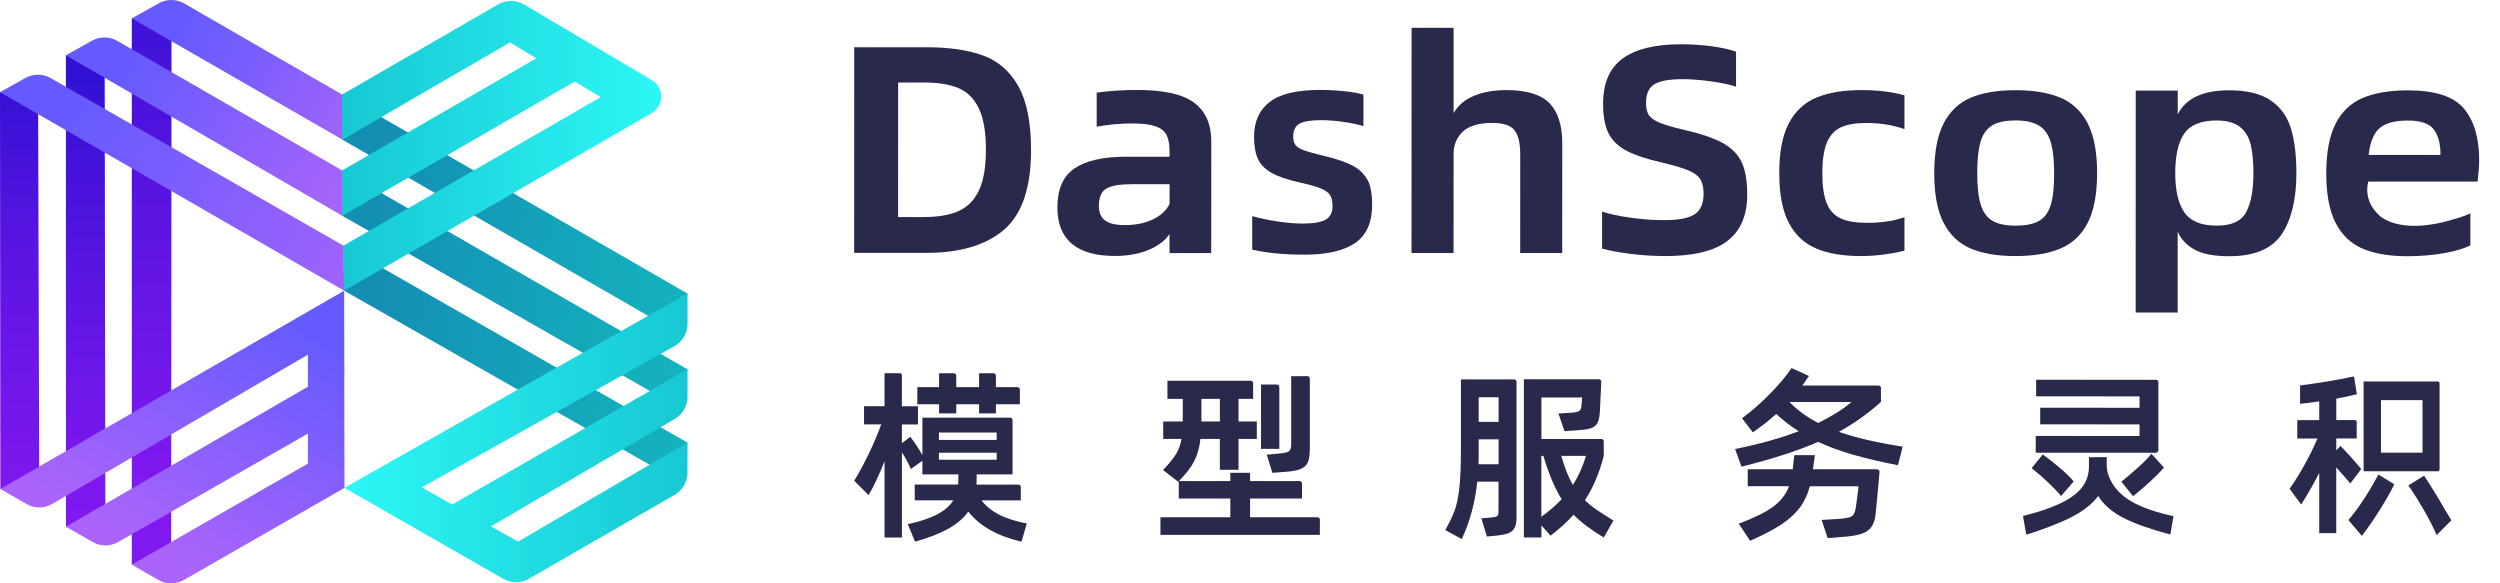 <?xml version="1.0" encoding="UTF-8"?>
<svg width="360px" height="84px" viewBox="0 0 360 84" version="1.1" xmlns="http://www.w3.org/2000/svg" xmlns:xlink="http://www.w3.org/1999/xlink">
    <title>编组</title>
    <defs>
        <linearGradient x1="9.224%" y1="46.148%" x2="106.63%" y2="55.564%" id="linearGradient-1">
            <stop stop-color="#148FB4" offset="0%"></stop>
            <stop stop-color="#14B4BE" offset="100%"></stop>
        </linearGradient>
        <linearGradient x1="5.423%" y1="46.49%" x2="103.453%" y2="54.368%" id="linearGradient-2">
            <stop stop-color="#148FB4" offset="0%"></stop>
            <stop stop-color="#14B4BE" offset="100%"></stop>
        </linearGradient>
        <linearGradient x1="6.487%" y1="47.508%" x2="105.098%" y2="53.275%" id="linearGradient-3">
            <stop stop-color="#148FB4" offset="0%"></stop>
            <stop stop-color="#14B4BE" offset="100%"></stop>
        </linearGradient>
        <linearGradient x1="49.997%" y1="-1.402%" x2="49.997%" y2="119.472%" id="linearGradient-4">
            <stop stop-color="#3311D4" offset="0%"></stop>
            <stop stop-color="#5314E0" offset="27.22%"></stop>
            <stop stop-color="#6C16E9" offset="54.53%"></stop>
            <stop stop-color="#7B18EE" offset="79.57%"></stop>
            <stop stop-color="#8018F0" offset="100%"></stop>
        </linearGradient>
        <linearGradient x1="49.959%" y1="6.99%" x2="49.959%" y2="96.837%" id="linearGradient-5">
            <stop stop-color="#3311D4" offset="0%"></stop>
            <stop stop-color="#4513DB" offset="20.34%"></stop>
            <stop stop-color="#7017EA" offset="73.05%"></stop>
            <stop stop-color="#8018F0" offset="100%"></stop>
        </linearGradient>
        <linearGradient x1="49.939%" y1="-14.383%" x2="49.939%" y2="141.419%" id="linearGradient-6">
            <stop stop-color="#3311D4" offset="0%"></stop>
            <stop stop-color="#8018F0" offset="62.82%"></stop>
        </linearGradient>
        <linearGradient x1="-9.204%" y1="25.011%" x2="129.123%" y2="77.639%" id="linearGradient-7">
            <stop stop-color="#645AFF" offset="14.95%"></stop>
            <stop stop-color="#AA64FA" offset="100%"></stop>
        </linearGradient>
        <linearGradient x1="-10.123%" y1="24.023%" x2="111.93%" y2="70.263%" id="linearGradient-8">
            <stop stop-color="#645AFF" offset="18.8%"></stop>
            <stop stop-color="#AA64FA" offset="100%"></stop>
        </linearGradient>
        <linearGradient x1="-16.492%" y1="21.05%" x2="127.024%" y2="74.707%" id="linearGradient-9">
            <stop stop-color="#645AFF" offset="21.22%"></stop>
            <stop stop-color="#775DFE" offset="46.81%"></stop>
            <stop stop-color="#A964FA" offset="98.57%"></stop>
            <stop stop-color="#AA64FA" offset="100%"></stop>
        </linearGradient>
        <linearGradient x1="36.679%" y1="83.227%" x2="84.949%" y2="8.849%" id="linearGradient-10">
            <stop stop-color="#AA64FA" offset="0%"></stop>
            <stop stop-color="#645AFF" offset="100%"></stop>
        </linearGradient>
        <linearGradient x1="0.009%" y1="50.009%" x2="100.005%" y2="50.009%" id="linearGradient-11">
            <stop stop-color="#2DF7F7" offset="0%"></stop>
            <stop stop-color="#17C8D2" offset="100%"></stop>
        </linearGradient>
        <linearGradient x1="0.015%" y1="49.997%" x2="100.004%" y2="49.997%" id="linearGradient-12">
            <stop stop-color="#17C8D2" offset="0%"></stop>
            <stop stop-color="#2DF7F7" offset="100%"></stop>
        </linearGradient>
    </defs>
    <g id="页面-1" stroke="none" stroke-width="1" fill="none" fill-rule="evenodd">
        <g id="编组">
            <g id="编组-2" fill-rule="nonzero">
                <g id="编组">
                    <polygon id="路径" fill="url(#linearGradient-1)" points="49.263 13.618 99 42.271 98.097 48.225 49.309 20.116"></polygon>
                    <polygon id="路径" fill="url(#linearGradient-2)" points="49.278 24.544 99 53.182 98.097 58.87 49.286 31.073"></polygon>
                    <polygon id="路径" fill="url(#linearGradient-3)" points="49.465 35.377 99 63.734 98.097 69.516 49.558 41.859"></polygon>
                    <polygon id="路径" fill="url(#linearGradient-4)" points="0 13.276 0.054 70.411 5.66 71.469 5.481 12.506"></polygon>
                    <polygon id="路径" fill="url(#linearGradient-5)" points="9.49 7.961 9.498 75.843 15.173 75.578 15.071 7.136"></polygon>
                    <polygon id="路径" fill="url(#linearGradient-6)" points="18.979 2.646 18.979 81.306 24.647 82.123 24.701 1.619"></polygon>
                    <path d="M0,13.276 L49.566,41.859 L49.465,35.377 L7.287,11.237 C6.166,10.599 4.788,10.591 3.667,11.222 L0,13.276 Z" id="路径" fill="url(#linearGradient-7)"></path>
                    <path d="M13.25,5.86 L9.49,7.961 L49.294,31.073 L49.278,24.544 L16.878,5.883 C15.757,5.237 14.379,5.222 13.25,5.86 Z" id="路径" fill="url(#linearGradient-8)"></path>
                    <path d="M18.979,2.646 L22.88,0.467 C24.008,-0.163 25.386,-0.156 26.507,0.49 L49.263,13.611 L49.309,20.109 L18.979,2.646 Z" id="路径" fill="url(#linearGradient-9)"></path>
                    <path d="M49.59,63.734 L49.574,54.528 L49.597,52.629 L49.574,52.645 L49.558,41.859 L0.054,70.411 L3.815,72.582 C4.959,73.243 6.368,73.236 7.505,72.574 L44.335,51.073 L44.335,55.687 L9.498,75.843 L13.343,78.053 C14.472,78.706 15.866,78.706 17.002,78.06 L44.335,62.442 L44.335,66.761 L18.972,81.313 L22.817,83.516 C23.946,84.161 25.34,84.161 26.476,83.516 L44.343,73.275 L44.343,73.275 L49.605,70.255 L49.59,63.734 L49.59,63.734 Z" id="路径" fill="url(#linearGradient-10)"></path>
                    <path d="M99,63.734 L74.61,77.99 L70.702,75.796 L97.178,60.318 C98.307,59.656 99,58.45 99,57.143 L99,53.174 L65.12,72.652 L60.73,70.185 L97.116,49.851 C98.276,49.205 99,47.976 99,46.645 L99,42.264 L49.597,70.247 L72.485,83.36 C73.621,84.014 75.015,84.006 76.144,83.352 L97.155,71.251 C98.292,70.598 98.992,69.384 98.992,68.068 L99,63.734 Z" id="路径" fill="url(#linearGradient-11)"></path>
                    <path d="M93.862,11.541 L75.466,0.646 C74.322,-0.031 72.905,-0.039 71.753,0.623 L49.255,13.618 L49.301,20.116 L73.442,6.109 L77.234,8.397 L49.27,24.544 L49.286,31.073 L82.776,11.735 L86.505,13.984 L49.457,35.377 L49.558,41.859 L93.839,16.295 C95.66,15.245 95.676,12.615 93.862,11.541 Z" id="路径" fill="url(#linearGradient-12)"></path>
                </g>
                <g id="编组" transform="translate(123, 4)" fill="#29294B">
                    <path d="M18.591,4.002 C16.42,3.204 13.68,2.802 10.361,2.802 L0.008,2.802 L0,32.416 L10.353,32.416 C15.257,32.416 18.997,31.301 21.589,29.072 C24.174,26.843 25.47,23.019 25.47,17.617 C25.47,13.662 24.869,10.604 23.658,8.445 C22.448,6.277 20.762,4.799 18.591,4.002 Z M17.982,23.391 C17.326,24.8 16.35,25.798 15.07,26.379 C13.781,26.959 12.11,27.253 10.049,27.253 L6.325,27.253 L6.332,7.88 L10.057,7.88 C12.087,7.88 13.75,8.15 15.031,8.692 C16.319,9.234 17.295,10.217 17.966,11.634 C18.638,13.058 18.974,15.047 18.974,17.609 C18.966,20.055 18.638,21.982 17.982,23.391 Z" id="形状"></path>
                    <path d="M48.988,10.813 C47.356,9.575 44.615,8.955 40.758,8.955 C38.728,8.955 36.784,9.079 34.925,9.335 L34.925,14.242 C36.659,13.932 38.377,13.77 40.079,13.778 C41.515,13.778 42.616,13.917 43.397,14.188 C44.17,14.459 44.701,14.877 44.99,15.449 C45.271,16.022 45.42,16.789 45.412,17.756 L45.412,18.569 L39.134,18.569 C35.847,18.569 33.379,19.126 31.732,20.248 C30.084,21.371 29.265,23.244 29.265,25.86 C29.265,28.19 29.96,29.939 31.349,31.108 C32.739,32.277 34.808,32.857 37.557,32.857 C39.439,32.857 41.086,32.555 42.492,31.944 C43.866,31.348 44.834,30.589 45.412,29.684 L45.412,32.439 L46.036,32.439 L51.416,32.439 L51.424,16.394 C51.432,13.909 50.62,12.052 48.988,10.813 Z M45.42,25.38 C44.943,26.317 44.131,27.06 42.999,27.602 C41.859,28.143 40.516,28.414 38.962,28.414 C37.674,28.414 36.737,28.19 36.136,27.749 C35.535,27.308 35.238,26.619 35.238,25.682 C35.238,24.428 35.589,23.592 36.292,23.167 C36.995,22.741 38.228,22.524 39.993,22.524 L45.42,22.524 L45.42,25.38 Z" id="形状"></path>
                    <path d="M73.333,21.061 C72.959,20.628 72.49,20.248 71.92,19.931 C70.96,19.389 69.57,18.909 67.751,18.476 C66.345,18.135 65.354,17.857 64.768,17.64 C64.182,17.423 63.784,17.176 63.558,16.889 C63.331,16.603 63.222,16.193 63.222,15.651 C63.222,14.768 63.519,14.157 64.12,13.816 C64.713,13.476 65.767,13.305 67.259,13.305 C68.274,13.305 69.359,13.391 70.507,13.561 C71.647,13.731 72.584,13.932 73.333,14.149 L73.333,9.621 C72.724,9.435 71.897,9.288 70.85,9.164 C69.625,9.025 68.367,8.948 67.087,8.948 C63.768,8.948 61.356,9.52 59.849,10.674 C58.342,11.827 57.585,13.499 57.585,15.689 C57.585,17.029 57.772,18.097 58.147,18.894 C58.521,19.691 59.162,20.349 60.075,20.875 C60.989,21.402 62.324,21.866 64.089,22.261 C65.494,22.578 66.517,22.857 67.157,23.12 C67.797,23.375 68.25,23.693 68.5,24.057 C68.758,24.428 68.883,24.962 68.883,25.674 C68.883,26.611 68.547,27.269 67.876,27.64 C67.204,28.012 66.103,28.198 64.581,28.19 C63.472,28.19 62.262,28.089 60.95,27.888 C59.638,27.687 58.42,27.431 57.319,27.122 L57.319,31.944 C59.349,32.424 61.863,32.672 64.854,32.672 C68.086,32.672 70.515,32.114 72.139,30.992 C72.615,30.667 73.021,30.28 73.357,29.831 C74.177,28.747 74.583,27.3 74.59,25.504 C74.59,24.026 74.387,22.857 73.989,22.005 C73.794,21.68 73.591,21.355 73.333,21.061 Z" id="路径"></path>
                    <path d="M93.892,8.971 C92.127,8.971 90.581,9.25 89.254,9.799 C87.927,10.356 86.943,11.185 86.318,12.291 L86.318,0 L80.267,0 L80.259,32.432 L86.31,32.432 L86.318,18.135 C86.318,17.222 86.568,16.316 87.099,15.573 C87.427,15.117 87.817,14.753 88.27,14.49 C89.184,13.963 90.386,13.7 91.878,13.7 C93.431,13.7 94.493,14.041 95.063,14.722 C95.633,15.403 95.914,16.572 95.914,18.221 L95.907,32.432 L101.958,32.432 L101.966,16.641 C101.966,14.056 101.357,12.129 100.131,10.86 C98.897,9.606 96.82,8.971 93.892,8.971 Z" id="路径"></path>
                    <path d="M125.14,16.634 C123.852,15.906 121.97,15.264 119.495,14.691 C117.878,14.319 116.692,13.971 115.934,13.646 C115.169,13.321 114.661,12.949 114.412,12.539 C114.154,12.129 114.029,11.548 114.029,10.813 C114.029,9.505 114.435,8.607 115.239,8.127 C116.044,7.647 117.394,7.4 119.276,7.4 C120.533,7.4 121.923,7.508 123.446,7.725 C124.968,7.941 126.147,8.189 126.99,8.476 L126.99,3.444 C126.124,3.135 124.992,2.872 123.586,2.678 C122.181,2.477 120.674,2.376 119.057,2.376 C115.349,2.376 112.553,3.057 110.672,4.42 C108.79,5.782 107.845,7.957 107.845,10.945 C107.845,12.74 108.103,14.149 108.626,15.194 C109.149,16.231 110.016,17.075 111.226,17.71 C112.436,18.352 114.177,18.925 116.45,19.436 C118.12,19.838 119.37,20.21 120.19,20.566 C121.009,20.922 121.572,21.348 121.868,21.843 C122.165,22.338 122.313,23.035 122.313,23.91 C122.313,25.303 121.884,26.286 121.033,26.851 C120.182,27.424 118.69,27.702 116.574,27.702 C115.021,27.702 113.404,27.578 111.733,27.338 C110.063,27.099 108.712,26.804 107.697,26.464 L107.697,31.797 C108.712,32.083 110.055,32.331 111.733,32.548 C113.404,32.764 115.099,32.865 116.801,32.873 C120.892,32.873 123.883,32.145 125.772,30.675 C127.654,29.212 128.599,26.998 128.599,24.041 C128.599,22.106 128.349,20.574 127.842,19.436 C127.318,18.298 126.428,17.361 125.14,16.634 Z" id="路径"></path>
                    <path d="M138.523,10.07 C136.805,10.798 135.493,12.028 134.58,13.778 C133.666,15.527 133.213,17.911 133.213,20.922 C133.213,23.941 133.666,26.317 134.58,28.066 C135.493,29.815 136.805,31.054 138.523,31.781 C140.241,32.509 142.404,32.873 145.004,32.873 C146.136,32.873 147.323,32.788 148.548,32.617 C149.649,32.463 150.547,32.285 151.242,32.083 L151.242,27.277 C149.704,27.818 147.916,28.089 145.863,28.089 C144.277,28.089 143.02,27.88 142.099,27.47 C141.17,27.06 140.491,26.332 140.061,25.295 C139.632,24.258 139.413,22.81 139.413,20.961 C139.413,19.08 139.632,17.617 140.061,16.564 C140.491,15.511 141.162,14.776 142.052,14.35 C142.95,13.925 144.176,13.708 145.73,13.708 C147.713,13.708 149.548,14.002 151.242,14.59 L151.242,10.217 L151.242,9.729 C149.493,9.226 147.416,8.979 145.019,8.971 C142.404,8.986 140.241,9.342 138.523,10.07 Z" id="路径"></path>
                    <path d="M173.722,10.078 C172.004,9.35 169.841,8.986 167.241,8.986 C164.641,8.986 162.486,9.35 160.784,10.07 C159.082,10.798 157.778,12.028 156.88,13.778 C155.982,15.527 155.537,17.911 155.529,20.922 C155.529,23.941 155.974,26.317 156.872,28.066 C157.77,29.815 159.066,31.054 160.768,31.781 C162.47,32.509 164.625,32.873 167.225,32.873 C169.825,32.873 171.988,32.509 173.706,31.789 C175.424,31.062 176.736,29.831 177.634,28.082 C178.531,26.332 178.977,23.948 178.984,20.937 C178.984,17.926 178.539,15.542 177.641,13.793 C176.743,12.044 175.439,10.805 173.722,10.078 Z M172.301,25.527 C171.973,26.595 171.411,27.354 170.622,27.811 C169.825,28.267 168.701,28.492 167.233,28.492 C165.828,28.492 164.727,28.267 163.938,27.811 C163.15,27.354 162.58,26.588 162.236,25.504 C161.892,24.42 161.721,22.903 161.721,20.937 C161.721,18.971 161.885,17.454 162.213,16.371 C162.541,15.287 163.103,14.513 163.891,14.049 C164.68,13.576 165.797,13.344 167.233,13.344 C168.639,13.344 169.747,13.576 170.552,14.049 C171.356,14.521 171.934,15.295 172.277,16.378 C172.621,17.462 172.793,18.979 172.793,20.945 C172.8,22.927 172.636,24.459 172.301,25.527 Z" id="形状"></path>
                    <path d="M203.939,10.434 C202.518,9.482 200.542,9.002 197.997,9.002 C194.234,9.002 191.766,10.155 190.595,12.454 L190.595,9.048 L184.544,9.048 L184.536,41 L190.587,41 L190.587,29.351 C191.095,30.489 191.922,31.363 193.078,31.975 C194.226,32.586 195.865,32.896 197.989,32.896 C201.636,32.896 204.158,31.836 205.571,29.722 C206.976,27.602 207.679,24.684 207.679,20.953 C207.679,18.337 207.414,16.169 206.875,14.443 C206.336,12.717 205.36,11.386 203.939,10.434 Z M200.457,26.534 C199.769,27.842 198.348,28.492 196.193,28.492 C193.984,28.492 192.438,27.857 191.555,26.595 C190.673,25.334 190.236,23.445 190.236,20.945 C190.236,18.383 190.673,16.479 191.54,15.225 C192.406,13.971 193.96,13.352 196.201,13.352 C197.669,13.352 198.786,13.669 199.566,14.288 C200.339,14.915 200.855,15.767 201.112,16.85 C201.362,17.934 201.495,19.296 201.495,20.945 C201.495,23.368 201.144,25.225 200.457,26.534 Z" id="形状"></path>
                    <path d="M233.774,22.153 C233.922,20.93 234,19.892 234,19.041 C234,15.852 233.266,13.391 231.806,11.634 C230.338,9.884 227.652,9.01 223.74,9.01 C221.14,9.01 218.977,9.373 217.26,10.093 C215.542,10.821 214.23,12.052 213.332,13.801 C212.434,15.55 211.989,17.934 211.981,20.945 C211.981,23.964 212.426,26.34 213.324,28.089 C214.222,29.839 215.518,31.077 217.22,31.805 C218.923,32.532 221.078,32.896 223.678,32.896 C225.591,32.896 227.387,32.741 229.057,32.432 C230.728,32.122 231.954,31.75 232.735,31.325 L232.735,26.719 C232.118,27.021 231.33,27.3 230.377,27.555 C222.28,30.063 219.516,26.921 219.516,26.921 C217.166,24.676 218.04,22.153 218.04,22.153 L233.774,22.153 L233.774,22.153 Z M219.407,14.699 C220.227,13.801 221.671,13.352 223.732,13.36 C225.583,13.36 226.832,13.785 227.472,14.645 C228.113,15.496 228.433,16.719 228.433,18.313 L218.087,18.306 C218.259,16.68 218.696,15.48 219.407,14.699 Z" id="形状"></path>
                </g>
                <g id="编组" transform="translate(123, 53)" fill="#29294B">
                    <path d="M189.5,21.218 C186.686,20.569 184.58,19.741 183.173,18.725 C181.898,17.802 181.035,16.677 180.592,15.364 C180.437,14.903 180.367,14.419 180.367,13.926 L180.367,12.824 L177.809,12.84 L177.809,14.161 C177.809,15.294 177.483,16.294 176.822,17.162 C176.169,18.037 175.096,18.818 173.619,19.522 C172.259,20.163 170.494,20.756 168.31,21.304 L168.784,24 C171.536,23.132 173.752,22.265 175.415,21.397 C177.094,20.522 178.33,19.53 179.131,18.42 C179.947,19.701 181.175,20.764 182.808,21.593 C184.44,22.421 186.663,23.21 189.493,23.961 C189.5,23.961 189.516,23.968 189.524,23.968 L189.532,23.953 L189.982,21.366 L189.99,21.319 C189.827,21.296 189.664,21.257 189.5,21.218 Z M173.643,14.395 C172.772,13.661 171.948,13.004 171.163,12.441 L169.554,14.419 C170.37,15.052 171.171,15.739 171.956,16.49 C172.741,17.24 173.355,17.881 173.798,18.428 L175.609,16.325 C175.166,15.771 174.513,15.13 173.643,14.395 Z M170.199,1.68 L170.199,4.072 L185.093,4.079 L185.093,5.721 L170.79,5.713 L170.79,8.104 L185.093,8.112 L185.093,9.784 L170.145,9.776 L170.145,12.191 L187.409,12.199 C187.627,12.199 187.806,12.019 187.806,11.801 L187.806,2.024 C187.806,1.844 187.658,1.696 187.479,1.696 L170.199,1.68 Z M186.803,12.34 C186.391,12.871 185.816,13.473 185.077,14.137 C184.339,14.802 183.468,15.552 182.481,16.372 L184.168,18.451 C184.899,17.873 185.691,17.193 186.531,16.427 C187.371,15.653 188.07,14.958 188.614,14.325 L186.803,12.34 Z" id="形状"></path>
                    <g transform="translate(206.703, 1.224)">
                        <path d="M13.705,14.672 L12.787,14.109 C12.546,14.562 12.298,15.008 12.041,15.461 C11.606,16.219 11.139,16.977 10.642,17.735 C9.903,18.868 9.173,19.845 8.465,20.658 L10.401,22.94 C11.202,21.916 12.064,20.666 12.997,19.189 C13.331,18.657 13.65,18.134 13.938,17.634 C14.373,16.891 14.754,16.18 15.08,15.516 L14.987,15.461 L13.705,14.672 Z" id="路径"></path>
                        <path d="M21.159,13.64 L21.33,13.64 C21.478,13.64 21.595,13.523 21.595,13.374 L21.595,13.374 L21.595,0.972 C21.595,0.824 21.478,0.706 21.33,0.706 L10.657,0.706 L10.657,13.257 L10.657,13.64 L11.279,13.64 L21.159,13.64 Z M13.16,3.395 L19.138,3.395 L19.138,10.96 L13.16,10.96 L13.16,3.395 Z" id="形状"></path>
                        <path d="M10.323,13.312 C9.919,12.827 9.46,12.304 8.963,11.741 C8.901,11.671 8.831,11.6 8.768,11.522 C8.193,10.881 7.703,10.373 7.315,9.99 L6.724,10.631 L6.724,8.912 L9.662,8.912 C9.662,8.912 9.662,7.13 9.662,6.528 C9.662,6.38 9.546,6.263 9.398,6.263 C8.73,6.263 6.724,6.263 6.724,6.263 L6.724,3.184 C7.665,3.012 8.652,2.801 9.686,2.543 L9.297,0.112 C9.281,0.034 9.212,-0.013 9.142,0.003 C8.115,0.23 6.872,0.464 5.418,0.706 C3.996,0.941 2.69,1.128 1.508,1.285 L1.508,3.926 C2.247,3.856 3.172,3.739 4.268,3.574 L4.268,6.271 L1.508,6.271 L1.104,6.271 L1.104,8.92 L1.508,8.92 L4.011,8.92 C3.467,10.201 2.83,11.491 2.107,12.78 C1.904,13.14 1.702,13.492 1.508,13.828 C0.995,14.695 0.49,15.469 0,16.156 L1.508,18.227 L1.664,18.438 C2.736,16.727 3.607,15.203 4.268,13.867 L4.268,22.549 L6.716,22.549 L6.716,18.571 L6.716,13.077 C7.805,14.297 8.481,15.062 8.737,15.391 L10.323,13.312 Z" id="路径"></path>
                        <path d="M23.297,20.697 L22.434,19.275 L22.434,19.275 C22.146,18.767 21.82,18.212 21.455,17.602 C21.361,17.446 21.276,17.297 21.183,17.149 C20.817,16.539 20.467,15.977 20.141,15.461 C19.869,15.031 19.612,14.633 19.371,14.273 L17.661,15.328 L17.451,15.453 L17.102,15.672 C17.498,16.242 17.902,16.86 18.306,17.508 C18.648,18.063 18.998,18.642 19.348,19.251 C20.188,20.713 20.794,21.908 21.175,22.83 L21.175,22.83 L21.175,22.83 C21.175,22.83 21.175,22.83 21.175,22.83 C21.175,22.83 21.175,22.83 21.175,22.83 L21.19,22.823 L21.19,22.815 L21.19,22.815 L23.297,20.697 Z" id="路径"></path>
                    </g>
                    <path d="M20.413,2.751 L20.413,1.094 C20.413,0.907 20.258,0.75 20.071,0.75 L17.988,0.75 L17.988,2.751 L14.7,2.751 L14.7,1.094 C14.7,0.907 14.544,0.75 14.358,0.75 L12.228,0.75 L12.228,2.751 L9.095,2.751 L9.095,5.213 L12.228,5.213 L12.228,6.533 L14.7,6.533 L14.7,5.213 L17.988,5.213 L17.988,6.533 L20.413,6.533 L20.413,5.213 L23.864,5.213 L23.864,3.095 C23.864,2.907 23.709,2.751 23.522,2.751 L20.413,2.751 L20.413,2.751 Z M20.841,21.093 C19.783,20.545 18.952,19.866 18.338,19.053 L23.997,19.053 L23.997,17.123 C23.997,16.935 23.841,16.779 23.655,16.779 L17.622,16.779 L17.622,16.536 L17.646,15.317 L22.807,15.317 L22.807,7.487 C22.807,7.299 22.652,7.143 22.465,7.143 L9.826,7.143 L9.826,12.543 C9.351,11.676 8.768,10.8 8.084,9.894 L6.872,10.816 L6.872,8.12 L9.188,8.12 L9.188,5.502 L6.872,5.502 L6.872,0.985 C6.872,0.852 6.763,0.742 6.631,0.742 L4.369,0.742 L4.369,5.494 L1.423,5.494 L1.423,8.112 L3.894,8.112 C3.405,9.487 2.798,10.91 2.091,12.371 C1.384,13.832 0.684,15.122 0,16.232 L2.083,18.295 C2.798,17.076 3.568,15.45 4.376,13.426 L4.376,24.406 L6.879,24.406 L6.879,12.152 C7.323,12.809 7.75,13.598 8.17,14.536 L9.826,13.348 L9.826,15.309 L15.01,15.309 C15.01,15.911 15.003,16.318 14.987,16.529 C14.987,16.638 14.979,16.716 14.964,16.771 L8.722,16.771 L8.722,19.045 L14.28,19.045 C13.806,19.819 13.044,20.491 11.987,21.053 C10.929,21.616 9.515,22.093 7.719,22.484 L8.768,25 C10.735,24.453 12.344,23.82 13.603,23.109 C14.855,22.398 15.803,21.577 16.433,20.663 C18.065,22.749 20.615,24.195 24.098,25 L24.859,22.382 C23.235,22.069 21.89,21.64 20.841,21.093 Z M12.204,9.284 L20.522,9.284 L20.522,10.347 L12.204,10.347 L12.204,9.284 Z M12.204,13.199 L12.204,12.191 L20.522,12.191 L20.522,13.199 L12.204,13.199 Z" id="形状"></path>
                    <path d="M62.934,1.172 L62.934,10.933 C62.934,11.465 62.833,11.808 62.63,11.965 C62.428,12.121 62.024,12.23 61.41,12.285 L59.412,12.473 L60.228,15.091 L62.226,14.934 C63.136,14.864 63.835,14.731 64.317,14.528 C64.799,14.325 65.141,14.004 65.328,13.559 C65.522,13.121 65.615,12.48 65.615,11.652 L65.615,1.508 C65.615,1.321 65.46,1.164 65.273,1.164 L62.934,1.172 Z M58.588,2.376 L58.588,11.636 L61.223,11.636 L61.223,2.712 C61.223,2.524 61.068,2.368 60.881,2.368 L58.588,2.376 Z M57.01,21.483 L57.01,18.787 L64.488,18.787 L64.488,16.615 C64.488,16.427 64.333,16.271 64.146,16.271 L57.01,16.271 L57.01,15.083 L54.165,15.083 L54.165,16.271 L46.765,16.271 C47.783,15.247 48.522,14.294 48.973,13.395 C49.431,12.504 49.727,11.441 49.866,10.206 L52.657,10.206 L52.657,14.653 L55.347,14.653 L55.347,10.206 L57.982,10.206 L57.982,7.69 L55.347,7.69 L55.347,4.439 L57.453,4.439 L57.453,2.165 C57.453,1.977 57.298,1.821 57.111,1.821 L45.109,1.821 L45.109,4.439 L47.317,4.439 L47.317,7.69 L44.503,7.69 L44.503,10.206 L47.138,10.206 C47.014,10.98 46.757,11.691 46.376,12.34 C45.988,12.988 45.358,13.762 44.48,14.684 L46.664,16.38 L46.742,16.302 L46.742,18.787 L54.165,18.787 L54.165,21.483 L44.106,21.483 L44.106,24.023 L67.061,24.023 L67.061,21.827 C67.061,21.64 66.906,21.483 66.719,21.483 L57.01,21.483 L57.01,21.483 Z M50.006,4.439 L52.665,4.439 L52.665,7.69 L50.006,7.69 L50.006,4.439 Z" id="形状"></path>
                    <path d="M87.404,1.633 L95.038,1.633 C95.224,1.633 95.38,1.79 95.38,1.977 L95.38,21.507 C95.38,22.155 95.287,22.663 95.1,23.015 C94.913,23.367 94.618,23.625 94.222,23.781 C93.817,23.937 93.242,24.054 92.48,24.125 L91.112,24.258 L90.319,21.64 L91.633,21.53 C92.022,21.499 92.286,21.452 92.434,21.397 C92.581,21.343 92.683,21.249 92.721,21.116 C92.768,20.983 92.784,20.749 92.784,20.413 L92.784,16.364 L89.729,16.364 C89.41,19.381 88.664,22.132 87.49,24.625 L85.119,23.328 C85.733,22.234 86.184,21.296 86.472,20.506 C86.759,19.725 86.985,18.654 87.14,17.302 C87.296,15.95 87.373,14.067 87.373,11.652 L87.373,1.633 L87.404,1.633 Z M92.799,13.864 L92.799,10.261 L89.931,10.261 L89.931,12.801 C89.931,13.278 89.923,13.629 89.907,13.856 L92.799,13.856 L92.799,13.864 Z M92.799,7.752 L92.799,4.204 L89.931,4.204 L89.931,7.752 L92.799,7.752 Z M109.333,21.96 L107.942,24.398 C106.084,23.289 104.63,22.194 103.596,21.116 C102.702,22.124 101.599,23.124 100.277,24.133 L98.963,22.648 L98.963,24.398 L96.437,24.398 L96.437,1.61 L107.242,1.61 C107.436,1.61 107.592,1.774 107.584,1.969 C107.522,3.517 107.452,4.916 107.39,6.166 C107.351,6.908 107.242,7.471 107.063,7.846 C106.877,8.229 106.574,8.487 106.154,8.643 C105.734,8.792 105.128,8.893 104.335,8.948 L102.283,9.081 L101.412,6.541 L103.278,6.432 C103.822,6.393 104.195,6.314 104.397,6.182 C104.599,6.049 104.708,5.814 104.724,5.478 C104.793,4.791 104.832,4.376 104.832,4.236 L98.963,4.236 L98.963,10.214 L107.6,10.214 C107.786,10.214 107.942,10.37 107.942,10.558 L107.942,12.652 C107.289,15.161 106.387,17.287 105.229,19.029 C105.734,19.522 106.286,19.975 106.877,20.381 C107.46,20.78 108.276,21.311 109.333,21.96 Z M98.956,21.405 C100.005,20.663 100.985,19.827 101.878,18.889 C100.899,17.318 100.021,15.239 99.243,12.645 L98.956,12.645 L98.956,21.405 Z M105.384,12.645 L101.832,12.645 C102.29,14.301 102.842,15.7 103.488,16.826 C104.28,15.614 104.91,14.215 105.384,12.645 Z" id="形状"></path>
                    <path d="M147.299,14.575 L138.064,14.575 C138.204,13.629 138.297,12.949 138.344,12.543 L135.382,12.543 C135.289,13.45 135.211,14.129 135.149,14.575 L128.673,14.575 L128.673,17.013 L134.62,17.013 C134.185,18.178 133.423,19.154 132.358,19.952 C131.285,20.741 129.63,21.569 127.383,22.413 L129.015,24.875 C130.858,24.062 132.335,23.289 133.454,22.562 C134.566,21.827 135.46,21.03 136.128,20.155 C136.797,19.279 137.294,18.232 137.628,17.021 L144.632,17.021 L144.446,18.529 L144.259,19.936 C144.189,20.444 144.08,20.819 143.933,21.046 C143.785,21.272 143.544,21.436 143.225,21.522 C142.899,21.608 142.37,21.679 141.632,21.733 L139.315,21.866 L140.186,24.484 L142.58,24.297 C143.668,24.211 144.516,24.062 145.122,23.843 C145.728,23.632 146.187,23.312 146.49,22.874 C146.793,22.445 146.995,21.851 147.081,21.085 C147.229,19.655 147.423,17.607 147.656,14.95 C147.656,14.755 147.501,14.575 147.299,14.575 Z M141.803,9.183 C144.01,7.963 146.031,6.525 147.858,4.869 L147.858,2.86 C147.858,2.673 147.703,2.516 147.516,2.516 L136.54,2.516 L137.489,1.141 L134.985,0 C134.216,1.149 133.159,2.407 131.814,3.767 C130.469,5.134 129.148,6.283 127.849,7.221 L129.404,9.261 C130.702,8.362 131.829,7.479 132.778,6.611 C133.827,7.58 134.908,8.409 136.019,9.097 C133.454,10.081 130.399,10.941 126.854,11.66 L127.772,14.2 C132.296,13.074 135.98,11.879 138.802,10.628 C140.279,11.316 141.943,11.933 143.808,12.465 C145.666,13.004 147.835,13.512 150.307,13.989 L150.991,11.316 C147.252,10.738 144.189,10.027 141.803,9.183 Z M134.69,4.892 L143.614,4.892 C142.386,5.932 140.784,6.94 138.826,7.909 C137.209,7.08 135.833,6.072 134.69,4.892 Z" id="形状"></path>
                </g>
            </g>
        </g>
    </g>
</svg>